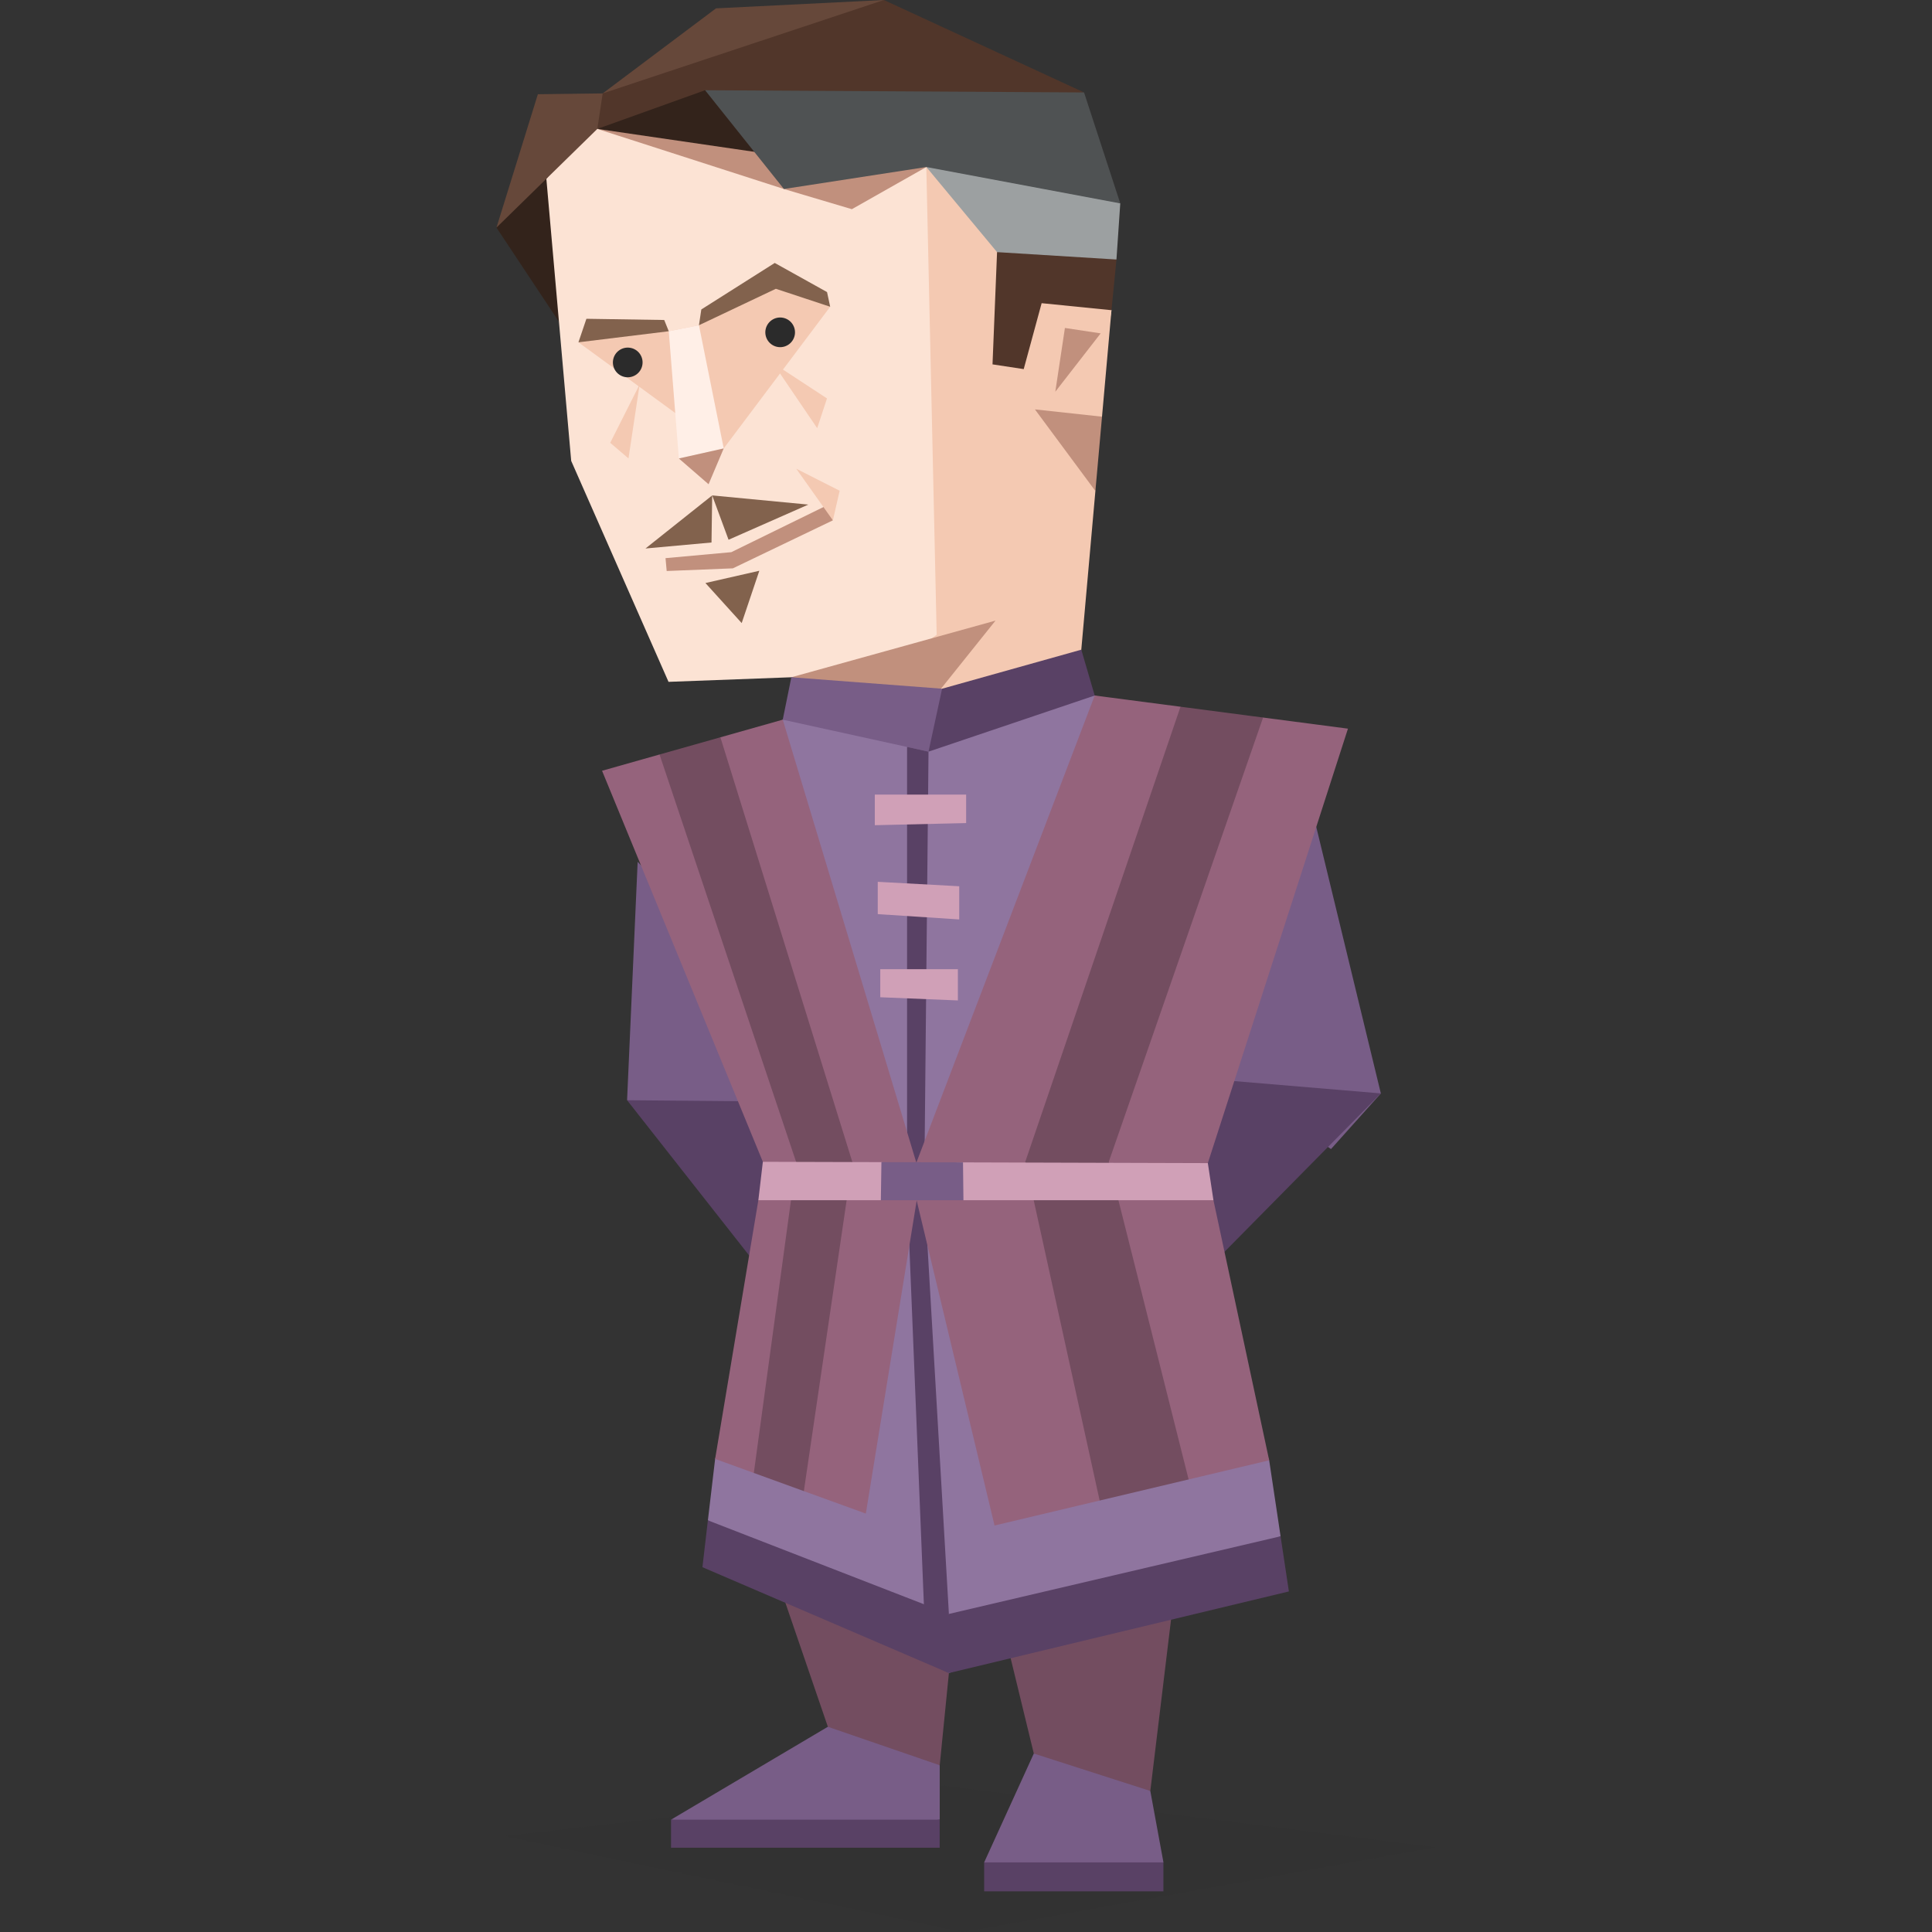 <svg id="illustration_layer_copy_4" data-name="illustration_layer copy 4" xmlns="http://www.w3.org/2000/svg" viewBox="0 0 400 400"><rect x="0" y="0" width="400" height="400" fill="#333333" stroke="none"/><defs><style>.cls-1,.cls-12{fill:#2b2b2b;}.cls-1{opacity:0.1;}.cls-2{fill:#734d60;}.cls-3{fill:#785d87;}.cls-4{fill:#594165;}.cls-5{fill:#8f759f;}.cls-6{fill:#33231b;}.cls-7{fill:#fce3d4;}.cls-8{fill:#f4c9b2;}.cls-9{fill:#c1907d;}.cls-10{fill:#ffefe7;}.cls-11{fill:#82624d;}.cls-13{fill:#51362a;}.cls-14{fill:#66483a;}.cls-15{fill:#9ca0a1;}.cls-16{fill:#4f5253;}.cls-17{fill:#d0a0b7;}.cls-18{fill:#95637c;}</style></defs><title> </title><polygon class="cls-1" points="104.47 380.15 195.41 369.72 297.21 382.44 199.47 400 104.47 380.15"/><polygon class="cls-2" points="242.88 331.79 238.16 370.8 224.65 370.8 214.04 363.05 208.72 341.16 242.88 331.79"/><polygon class="cls-2" points="196.46 346.39 194.56 365.48 181.29 366.6 171.4 357.51 161.48 328.55 196.46 346.39"/><polygon class="cls-3" points="214.04 363.05 203.76 385.59 222.32 388.59 240.88 385.59 238.16 370.8 214.04 363.05"/><rect class="cls-4" x="203.76" y="385.59" width="37.11" height="5.99"/><polygon class="cls-3" points="171.4 357.51 138.93 376.74 167.68 379.64 194.56 376.74 194.56 365.48 171.4 357.51"/><rect class="cls-4" x="138.93" y="376.74" width="55.62" height="5.81"/><polygon class="cls-3" points="270.64 163.46 285.89 226.38 275.57 237.9 255.31 223.81 254.06 210.83 270.64 163.46"/><polygon class="cls-4" points="255.31 223.81 285.89 226.38 246.28 266.51 234.14 264.76 234.27 239.37 239.47 232.8 255.31 223.81"/><polygon class="cls-3" points="132.02 178.43 129.83 227.79 154.92 232.83 149.15 196.22 132.02 178.43"/><polygon class="cls-4" points="129.83 227.79 159.28 265.24 167.14 242.83 153.03 227.99 129.83 227.79"/><polygon class="cls-5" points="162.06 149 136.55 165.07 164.94 250.41 148.06 302.05 146.56 314.77 196.46 346.39 265.13 318.07 262.77 302.34 241.07 248.49 269.13 159.93 226.65 144 162.06 149"/><polygon class="cls-4" points="146.56 314.77 196.46 334.15 265.13 318.07 266.85 329.49 196.46 346.39 145.43 324.47 146.56 314.77"/><polygon class="cls-6" points="102.79 47.12 115.72 66.61 118.58 40.14 112.28 29.42 102.79 47.12"/><polygon class="cls-7" points="113.12 37.03 118.26 95.42 138.41 141.17 163.84 140.22 196.44 137.78 219.52 132.89 230.12 64.22 209.44 57.8 201.83 32.8 166.09 28.87 123.23 23.51 113.12 37.03"/><polygon class="cls-8" points="191.72 31.69 193.93 131.42 186.69 136.66 193.63 144.68 223.81 135.19 226.79 101.66 224.47 90.98 228.16 86.27 230.12 64.22 209.44 57.8 201.83 32.8 191.72 31.69"/><polygon class="cls-9" points="123.67 26.69 162.3 39.13 176.37 43.31 191.79 34.58 157.83 28.06 123.67 26.69"/><polygon class="cls-8" points="171.88 63.51 149.84 92.84 119.76 70.87 124.06 69.14 138.46 68.58 144.71 67.34 160.47 58.85 171.88 63.51"/><polygon class="cls-10" points="144.71 67.34 149.84 92.84 140.55 94.92 138.46 68.58 144.71 67.34"/><polygon class="cls-9" points="149.84 92.84 146.7 100.26 140.55 94.92 149.84 92.84"/><polygon class="cls-9" points="137.79 115.56 151.41 114.32 171.18 104.64 172.44 107.73 151.73 117.67 138.03 118.22 137.79 115.56"/><polygon class="cls-8" points="164.86 97.05 172.44 107.73 173.84 101.6 164.86 97.05"/><polygon class="cls-8" points="160.03 75.16 169.19 88.65 171.22 82.49 160.03 75.16"/><polygon class="cls-8" points="132.43 79.59 130.12 94.91 126.34 91.68 132.43 79.59"/><polygon class="cls-11" points="147.45 102.57 167.35 104.47 150.84 111.75 147.45 102.57"/><polygon class="cls-11" points="147.45 102.57 147.31 112.32 133.64 113.56 147.45 102.57"/><polygon class="cls-11" points="146.05 120.71 157.21 118.17 153.56 129 146.05 120.71"/><path class="cls-12" d="M164.56,69.27a3.07,3.07,0,1,1-2.58-3.5A3.07,3.07,0,0,1,164.56,69.27Z"/><path class="cls-12" d="M133,75.51A3.07,3.07,0,1,1,130.39,72,3.06,3.06,0,0,1,133,75.51Z"/><polygon class="cls-11" points="144.71 67.34 145.2 64.07 160.4 54.44 171.23 60.47 171.88 63.51 160.63 59.79 144.71 67.34"/><polygon class="cls-11" points="138.46 68.58 137.52 66.25 121.41 66 119.76 70.87 138.46 68.58"/><polygon class="cls-13" points="123.67 26.69 119.75 24.08 124.78 19.34 149.09 4.61 183 0 224.44 19.14 150.73 22.7 123.67 26.69"/><polygon class="cls-14" points="124.78 19.34 183 0 148.24 1.73 124.78 19.34"/><polygon class="cls-15" points="191.79 34.58 206.43 52.2 216.72 56.33 231.15 53.73 231.94 42.11 212.21 33.35 191.79 34.58"/><polygon class="cls-13" points="206.43 52.2 205.49 75.44 211.95 76.42 215.66 62.77 230.12 64.22 231.15 53.73 206.43 52.2"/><polygon class="cls-6" points="123.67 26.69 145.98 18.68 162.09 32.3 123.67 26.69"/><polygon class="cls-16" points="145.98 18.68 162.3 39.13 191.79 34.58 231.94 42.11 224.44 19.14 145.98 18.68"/><polygon class="cls-14" points="123.67 26.69 102.79 47.12 111.36 19.51 124.78 19.34 123.67 26.69"/><polygon class="cls-9" points="228.16 86.27 214.27 84.76 226.79 101.66 228.16 86.27"/><polygon class="cls-9" points="218.49 81.1 220.48 67.9 227.88 69.02 218.49 81.1"/><polygon class="cls-9" points="163.84 140.22 206.11 128.49 194.71 142.73 184.34 143.01 163.84 140.22"/><polygon class="cls-3" points="163.84 140.22 162.06 149 192.24 155.62 196.46 149 195.05 142.59 163.84 140.22"/><polygon class="cls-4" points="195.05 142.59 223.87 134.51 226.65 144 192.24 155.62 195.05 142.59"/><polygon class="cls-4" points="192.24 155.62 191.35 246.35 196.46 334.15 191.35 333.88 187.8 246.35 187.8 154.64 192.24 155.62"/><polygon class="cls-17" points="200.03 164.51 200.03 170.41 181.12 170.85 181.12 164.51 200.03 164.51"/><polygon class="cls-17" points="181.73 182.57 198.6 183.49 198.6 190.36 181.73 189.26 181.73 182.57"/><polygon class="cls-17" points="198.32 200.66 198.32 207.13 182.25 206.47 182.25 200.66 198.32 200.66"/><polygon class="cls-18" points="226.65 144 189.72 240.72 189.79 248.56 205.91 315.84 227.67 310.67 234.4 304.56 246.09 306.3 262.77 302.34 251.23 248.49 248.46 244.55 250.07 240.81 279.08 150.86 261.51 148.56 249.72 152.65 244.41 146.32 226.65 144"/><polygon class="cls-18" points="162.06 149 189.72 240.72 189.79 248.56 179.26 313.37 166.43 308.72 162.17 302.8 156.07 304.96 148.06 302.05 157.01 248.49 160.12 244.55 157.94 240.54 124.65 159.58 136.55 156.21 144.08 160.32 149.15 152.65 162.06 149"/><polygon class="cls-2" points="244.41 146.32 212.27 240.54 227.67 310.67 246.09 306.3 229.56 240.54 261.51 148.56 244.41 146.32"/><polygon class="cls-2" points="149.15 152.65 176.46 240.54 166.43 308.72 156.07 304.96 164.84 240.6 136.55 156.21 149.15 152.65"/><polygon class="cls-17" points="250.07 240.81 199.38 240.66 189.89 241.37 182.49 240.61 157.94 240.54 157.01 248.49 182.37 248.49 189.98 247.4 199.47 248.49 251.23 248.49 250.07 240.81"/><polygon class="cls-3" points="199.38 240.66 199.47 248.49 182.37 248.49 182.49 240.61 199.38 240.66"/></svg>